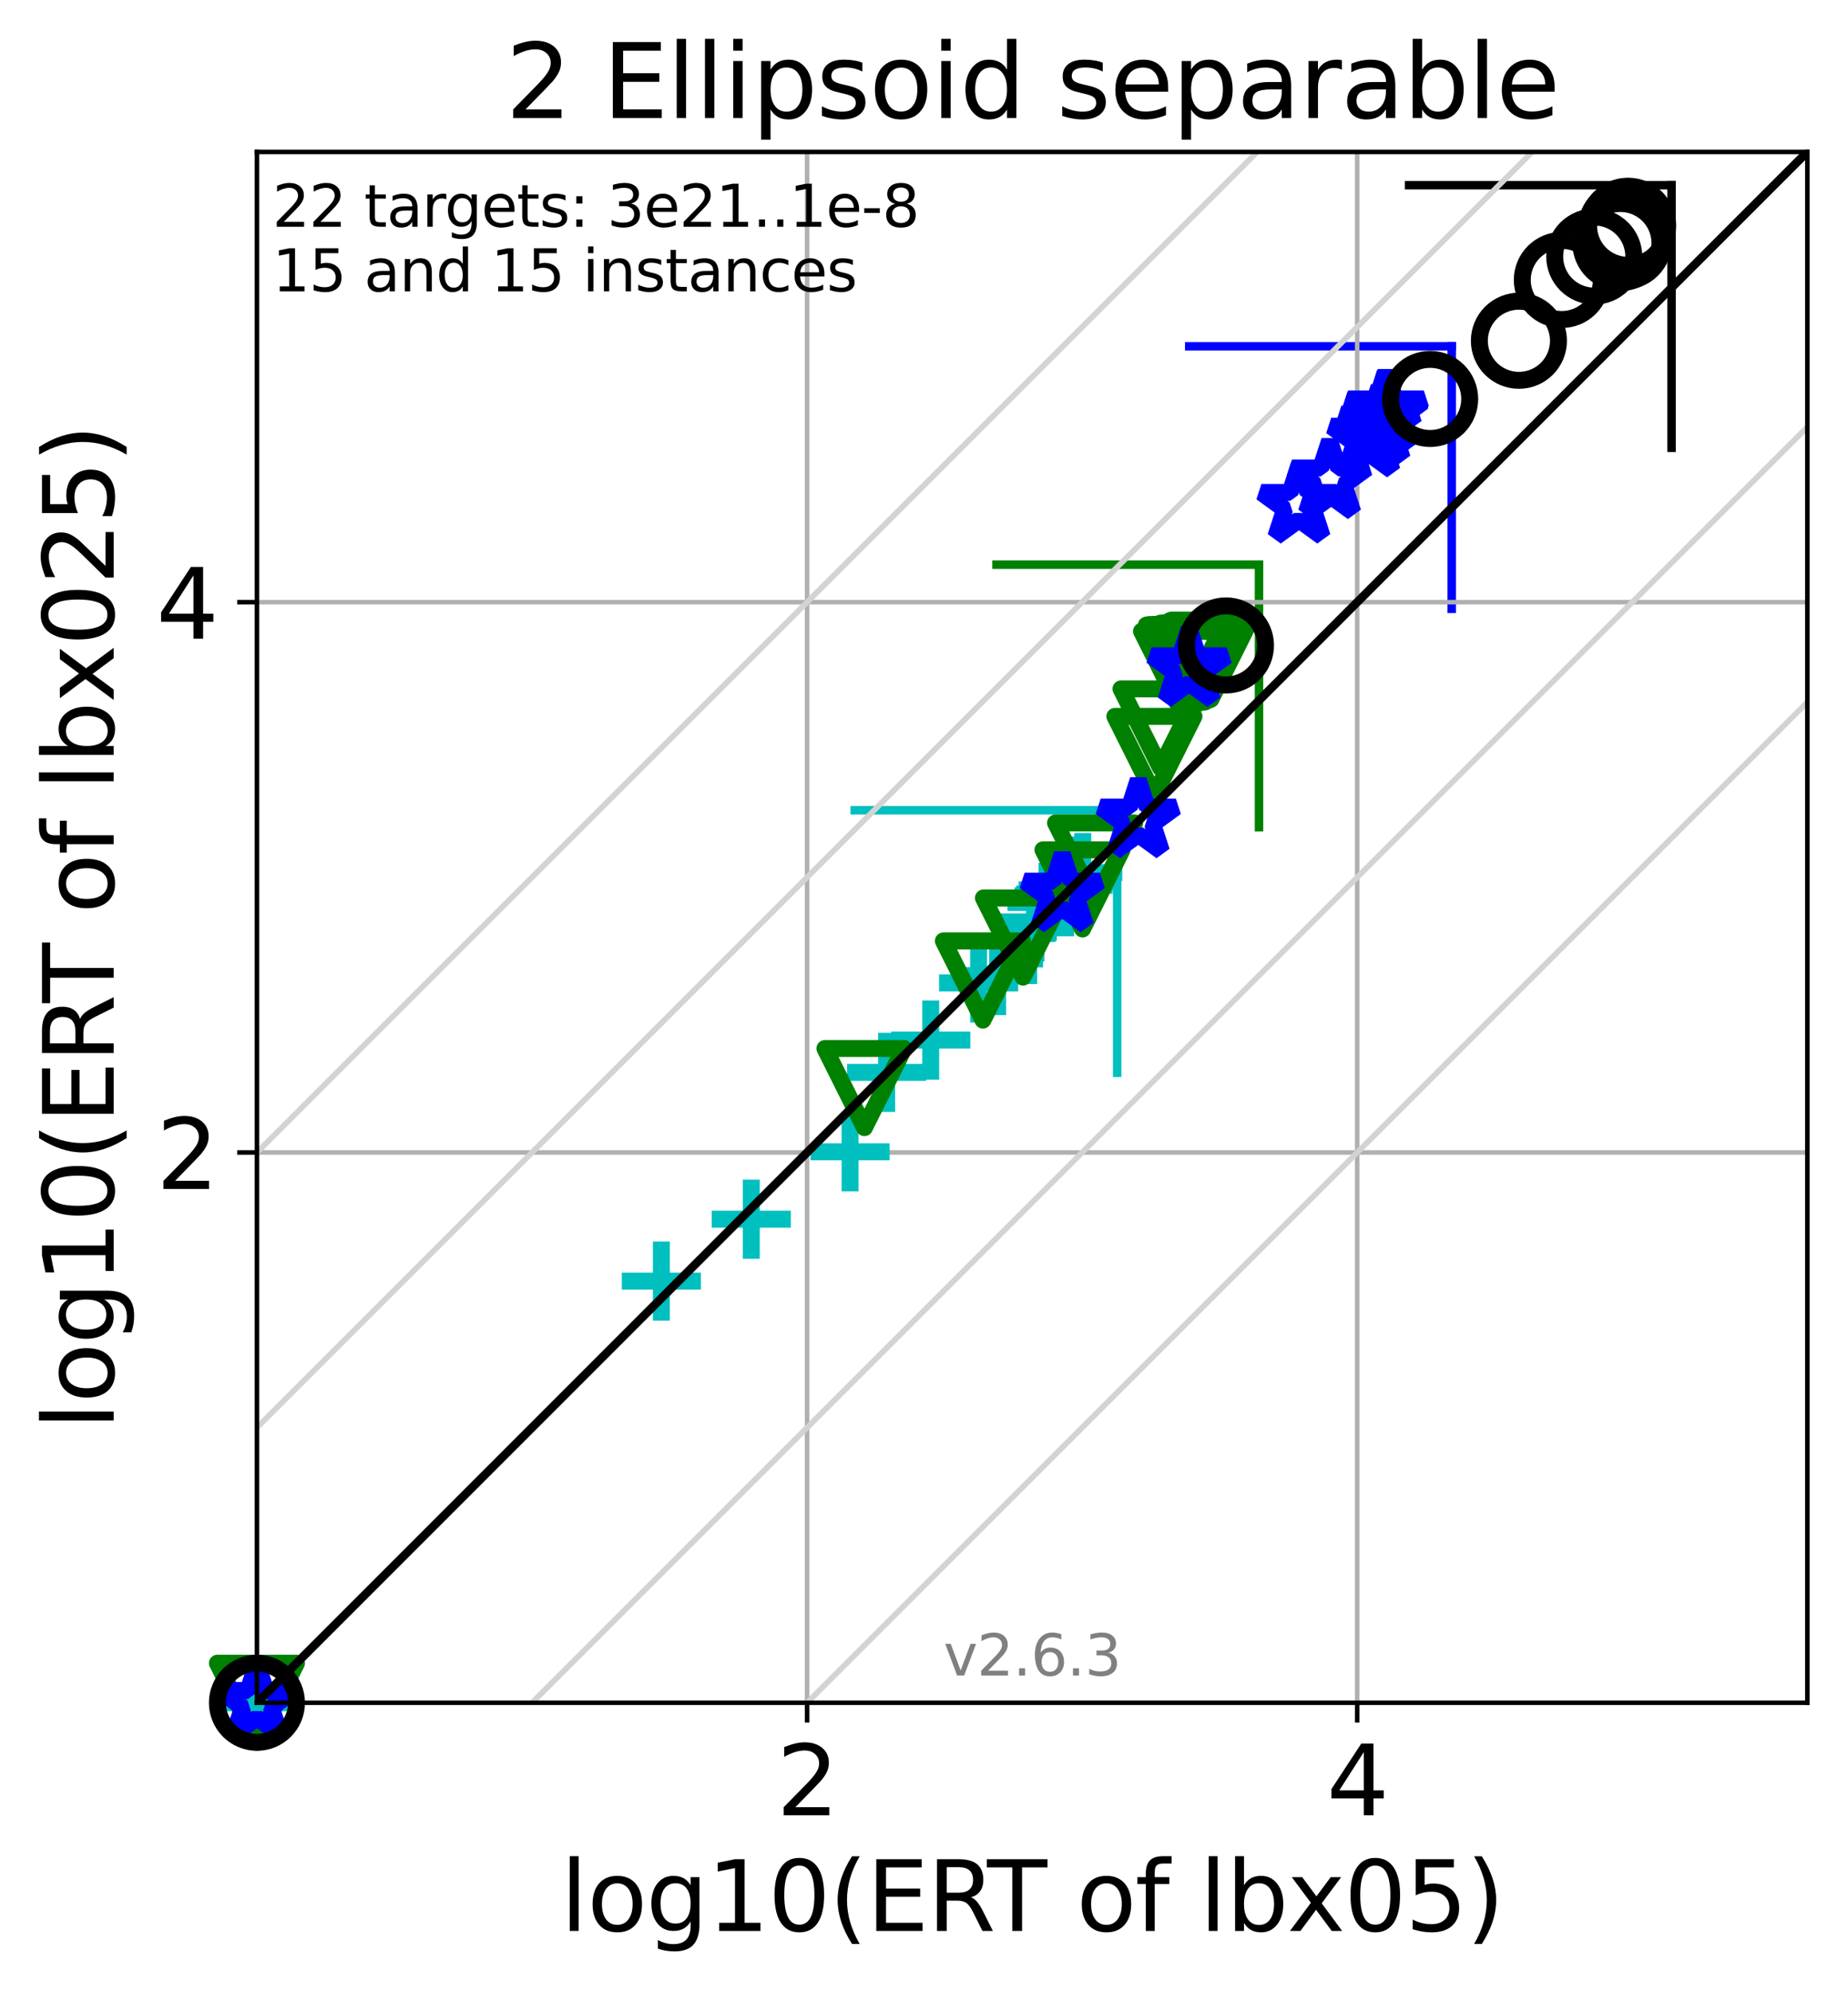 <?xml version="1.0" encoding="utf-8" standalone="no"?>
<!DOCTYPE svg PUBLIC "-//W3C//DTD SVG 1.1//EN"
  "http://www.w3.org/Graphics/SVG/1.1/DTD/svg11.dtd">
<svg xmlns:xlink="http://www.w3.org/1999/xlink" width="327.029pt" height="352.343pt" viewBox="0 0 327.029 352.343" xmlns="http://www.w3.org/2000/svg" version="1.1">
 <defs>
  <style type="text/css">*{stroke-linejoin: round; stroke-linecap: butt}</style>
 </defs>
 <g id="figure_1">
  <g id="patch_1">
   <path d="M 0 352.343 
L 327.029 352.343 
L 327.029 0 
L 0 0 
z
" style="fill: #ffffff"/>
  </g>
  <g id="axes_1">
   <g id="patch_2">
    <path d="M 45.469 301.237 
L 319.829 301.237 
L 319.829 26.877 
L 45.469 26.877 
z
" style="fill: #ffffff"/>
   </g>
   <g id="line2d_1">
    <path d="M 197.702 189.79 
L 197.702 143.341 
" clip-path="url(#p3e26d4fd88)" style="fill: none; stroke: #00bfbf; stroke-width: 1.5; stroke-linecap: square"/>
   </g>
   <g id="line2d_2">
    <path d="M 151.252 143.341 
L 197.702 143.341 
" clip-path="url(#p3e26d4fd88)" style="fill: none; stroke: #00bfbf; stroke-width: 1.5; stroke-linecap: square"/>
   </g>
   <g id="line2d_3">
    <path d="M 222.796 146.345 
L 222.796 99.896 
" clip-path="url(#p3e26d4fd88)" style="fill: none; stroke: #008000; stroke-width: 1.5; stroke-linecap: square"/>
   </g>
   <g id="line2d_4">
    <path d="M 176.347 99.896 
L 222.796 99.896 
" clip-path="url(#p3e26d4fd88)" style="fill: none; stroke: #008000; stroke-width: 1.5; stroke-linecap: square"/>
   </g>
   <g id="line2d_5">
    <path d="M 256.901 107.71 
L 256.901 61.261 
" clip-path="url(#p3e26d4fd88)" style="fill: none; stroke: #0000ff; stroke-width: 1.5; stroke-linecap: square"/>
   </g>
   <g id="line2d_6">
    <path d="M 210.452 61.261 
L 256.901 61.261 
" clip-path="url(#p3e26d4fd88)" style="fill: none; stroke: #0000ff; stroke-width: 1.5; stroke-linecap: square"/>
   </g>
   <g id="line2d_7">
    <path d="M 295.805 79.215 
L 295.805 32.766 
" clip-path="url(#p3e26d4fd88)" style="fill: none; stroke: #000000; stroke-width: 1.5; stroke-linecap: square"/>
   </g>
   <g id="line2d_8">
    <path d="M 249.356 32.766 
L 295.805 32.766 
" clip-path="url(#p3e26d4fd88)" style="fill: none; stroke: #000000; stroke-width: 1.5; stroke-linecap: square"/>
   </g>
   <g id="matplotlib.axis_1">
    <g id="xtick_1">
     <g id="line2d_9">
      <path d="M 142.822 301.237 
L 142.822 26.877 
" clip-path="url(#p3e26d4fd88)" style="fill: none; stroke: #b0b0b0; stroke-width: 0.8; stroke-linecap: square"/>
     </g>
     <g id="line2d_10">
      <defs>
       <path id="m33569f7820" d="M 0 0 
L 0 3.5 
" style="stroke: #000000; stroke-width: 0.8"/>
      </defs>
      <g>
       <use xlink:href="#m33569f7820" x="142.822" y="301.237" style="stroke: #000000; stroke-width: 0.8"/>
      </g>
     </g>
     <g id="text_1">
      <!-- 2 -->
      <g transform="translate(137.414 321.155) scale(0.17 -0.17)">
       <defs>
        <path id="DejaVuSans-32" d="M 1228 531 
L 3431 531 
L 3431 0 
L 469 0 
L 469 531 
Q 828 903 1448 1529 
Q 2069 2156 2228 2338 
Q 2531 2678 2651 2914 
Q 2772 3150 2772 3378 
Q 2772 3750 2511 3984 
Q 2250 4219 1831 4219 
Q 1534 4219 1204 4116 
Q 875 4013 500 3803 
L 500 4441 
Q 881 4594 1212 4672 
Q 1544 4750 1819 4750 
Q 2544 4750 2975 4387 
Q 3406 4025 3406 3419 
Q 3406 3131 3298 2873 
Q 3191 2616 2906 2266 
Q 2828 2175 2409 1742 
Q 1991 1309 1228 531 
z
" transform="scale(0.016)"/>
       </defs>
       <use xlink:href="#DejaVuSans-32"/>
      </g>
     </g>
    </g>
    <g id="xtick_2">
     <g id="line2d_11">
      <path d="M 240.175 301.237 
L 240.175 26.877 
" clip-path="url(#p3e26d4fd88)" style="fill: none; stroke: #b0b0b0; stroke-width: 0.8; stroke-linecap: square"/>
     </g>
     <g id="line2d_12">
      <g>
       <use xlink:href="#m33569f7820" x="240.175" y="301.237" style="stroke: #000000; stroke-width: 0.8"/>
      </g>
     </g>
     <g id="text_2">
      <!-- 4 -->
      <g transform="translate(234.767 321.155) scale(0.17 -0.17)">
       <defs>
        <path id="DejaVuSans-34" d="M 2419 4116 
L 825 1625 
L 2419 1625 
L 2419 4116 
z
M 2253 4666 
L 3047 4666 
L 3047 1625 
L 3713 1625 
L 3713 1100 
L 3047 1100 
L 3047 0 
L 2419 0 
L 2419 1100 
L 313 1100 
L 313 1709 
L 2253 4666 
z
" transform="scale(0.016)"/>
       </defs>
       <use xlink:href="#DejaVuSans-34"/>
      </g>
     </g>
    </g>
    <g id="text_3">
     <!-- log10(ERT of lbx05) -->
     <g transform="translate(99.188 341.607) scale(0.17 -0.17)">
      <defs>
       <path id="DejaVuSans-6c" d="M 603 4863 
L 1178 4863 
L 1178 0 
L 603 0 
L 603 4863 
z
" transform="scale(0.016)"/>
       <path id="DejaVuSans-6f" d="M 1959 3097 
Q 1497 3097 1228 2736 
Q 959 2375 959 1747 
Q 959 1119 1226 758 
Q 1494 397 1959 397 
Q 2419 397 2687 759 
Q 2956 1122 2956 1747 
Q 2956 2369 2687 2733 
Q 2419 3097 1959 3097 
z
M 1959 3584 
Q 2709 3584 3137 3096 
Q 3566 2609 3566 1747 
Q 3566 888 3137 398 
Q 2709 -91 1959 -91 
Q 1206 -91 779 398 
Q 353 888 353 1747 
Q 353 2609 779 3096 
Q 1206 3584 1959 3584 
z
" transform="scale(0.016)"/>
       <path id="DejaVuSans-67" d="M 2906 1791 
Q 2906 2416 2648 2759 
Q 2391 3103 1925 3103 
Q 1463 3103 1205 2759 
Q 947 2416 947 1791 
Q 947 1169 1205 825 
Q 1463 481 1925 481 
Q 2391 481 2648 825 
Q 2906 1169 2906 1791 
z
M 3481 434 
Q 3481 -459 3084 -895 
Q 2688 -1331 1869 -1331 
Q 1566 -1331 1297 -1286 
Q 1028 -1241 775 -1147 
L 775 -588 
Q 1028 -725 1275 -790 
Q 1522 -856 1778 -856 
Q 2344 -856 2625 -561 
Q 2906 -266 2906 331 
L 2906 616 
Q 2728 306 2450 153 
Q 2172 0 1784 0 
Q 1141 0 747 490 
Q 353 981 353 1791 
Q 353 2603 747 3093 
Q 1141 3584 1784 3584 
Q 2172 3584 2450 3431 
Q 2728 3278 2906 2969 
L 2906 3500 
L 3481 3500 
L 3481 434 
z
" transform="scale(0.016)"/>
       <path id="DejaVuSans-31" d="M 794 531 
L 1825 531 
L 1825 4091 
L 703 3866 
L 703 4441 
L 1819 4666 
L 2450 4666 
L 2450 531 
L 3481 531 
L 3481 0 
L 794 0 
L 794 531 
z
" transform="scale(0.016)"/>
       <path id="DejaVuSans-30" d="M 2034 4250 
Q 1547 4250 1301 3770 
Q 1056 3291 1056 2328 
Q 1056 1369 1301 889 
Q 1547 409 2034 409 
Q 2525 409 2770 889 
Q 3016 1369 3016 2328 
Q 3016 3291 2770 3770 
Q 2525 4250 2034 4250 
z
M 2034 4750 
Q 2819 4750 3233 4129 
Q 3647 3509 3647 2328 
Q 3647 1150 3233 529 
Q 2819 -91 2034 -91 
Q 1250 -91 836 529 
Q 422 1150 422 2328 
Q 422 3509 836 4129 
Q 1250 4750 2034 4750 
z
" transform="scale(0.016)"/>
       <path id="DejaVuSans-28" d="M 1984 4856 
Q 1566 4138 1362 3434 
Q 1159 2731 1159 2009 
Q 1159 1288 1364 580 
Q 1569 -128 1984 -844 
L 1484 -844 
Q 1016 -109 783 600 
Q 550 1309 550 2009 
Q 550 2706 781 3412 
Q 1013 4119 1484 4856 
L 1984 4856 
z
" transform="scale(0.016)"/>
       <path id="DejaVuSans-45" d="M 628 4666 
L 3578 4666 
L 3578 4134 
L 1259 4134 
L 1259 2753 
L 3481 2753 
L 3481 2222 
L 1259 2222 
L 1259 531 
L 3634 531 
L 3634 0 
L 628 0 
L 628 4666 
z
" transform="scale(0.016)"/>
       <path id="DejaVuSans-52" d="M 2841 2188 
Q 3044 2119 3236 1894 
Q 3428 1669 3622 1275 
L 4263 0 
L 3584 0 
L 2988 1197 
Q 2756 1666 2539 1819 
Q 2322 1972 1947 1972 
L 1259 1972 
L 1259 0 
L 628 0 
L 628 4666 
L 2053 4666 
Q 2853 4666 3247 4331 
Q 3641 3997 3641 3322 
Q 3641 2881 3436 2590 
Q 3231 2300 2841 2188 
z
M 1259 4147 
L 1259 2491 
L 2053 2491 
Q 2509 2491 2742 2702 
Q 2975 2913 2975 3322 
Q 2975 3731 2742 3939 
Q 2509 4147 2053 4147 
L 1259 4147 
z
" transform="scale(0.016)"/>
       <path id="DejaVuSans-54" d="M -19 4666 
L 3928 4666 
L 3928 4134 
L 2272 4134 
L 2272 0 
L 1638 0 
L 1638 4134 
L -19 4134 
L -19 4666 
z
" transform="scale(0.016)"/>
       <path id="DejaVuSans-20" transform="scale(0.016)"/>
       <path id="DejaVuSans-66" d="M 2375 4863 
L 2375 4384 
L 1825 4384 
Q 1516 4384 1395 4259 
Q 1275 4134 1275 3809 
L 1275 3500 
L 2222 3500 
L 2222 3053 
L 1275 3053 
L 1275 0 
L 697 0 
L 697 3053 
L 147 3053 
L 147 3500 
L 697 3500 
L 697 3744 
Q 697 4328 969 4595 
Q 1241 4863 1831 4863 
L 2375 4863 
z
" transform="scale(0.016)"/>
       <path id="DejaVuSans-62" d="M 3116 1747 
Q 3116 2381 2855 2742 
Q 2594 3103 2138 3103 
Q 1681 3103 1420 2742 
Q 1159 2381 1159 1747 
Q 1159 1113 1420 752 
Q 1681 391 2138 391 
Q 2594 391 2855 752 
Q 3116 1113 3116 1747 
z
M 1159 2969 
Q 1341 3281 1617 3432 
Q 1894 3584 2278 3584 
Q 2916 3584 3314 3078 
Q 3713 2572 3713 1747 
Q 3713 922 3314 415 
Q 2916 -91 2278 -91 
Q 1894 -91 1617 61 
Q 1341 213 1159 525 
L 1159 0 
L 581 0 
L 581 4863 
L 1159 4863 
L 1159 2969 
z
" transform="scale(0.016)"/>
       <path id="DejaVuSans-78" d="M 3513 3500 
L 2247 1797 
L 3578 0 
L 2900 0 
L 1881 1375 
L 863 0 
L 184 0 
L 1544 1831 
L 300 3500 
L 978 3500 
L 1906 2253 
L 2834 3500 
L 3513 3500 
z
" transform="scale(0.016)"/>
       <path id="DejaVuSans-35" d="M 691 4666 
L 3169 4666 
L 3169 4134 
L 1269 4134 
L 1269 2991 
Q 1406 3038 1543 3061 
Q 1681 3084 1819 3084 
Q 2600 3084 3056 2656 
Q 3513 2228 3513 1497 
Q 3513 744 3044 326 
Q 2575 -91 1722 -91 
Q 1428 -91 1123 -41 
Q 819 9 494 109 
L 494 744 
Q 775 591 1075 516 
Q 1375 441 1709 441 
Q 2250 441 2565 725 
Q 2881 1009 2881 1497 
Q 2881 1984 2565 2268 
Q 2250 2553 1709 2553 
Q 1456 2553 1204 2497 
Q 953 2441 691 2322 
L 691 4666 
z
" transform="scale(0.016)"/>
       <path id="DejaVuSans-29" d="M 513 4856 
L 1013 4856 
Q 1481 4119 1714 3412 
Q 1947 2706 1947 2009 
Q 1947 1309 1714 600 
Q 1481 -109 1013 -844 
L 513 -844 
Q 928 -128 1133 580 
Q 1338 1288 1338 2009 
Q 1338 2731 1133 3434 
Q 928 4138 513 4856 
z
" transform="scale(0.016)"/>
      </defs>
      <use xlink:href="#DejaVuSans-6c"/>
      <use xlink:href="#DejaVuSans-6f" x="27.783"/>
      <use xlink:href="#DejaVuSans-67" x="88.965"/>
      <use xlink:href="#DejaVuSans-31" x="152.441"/>
      <use xlink:href="#DejaVuSans-30" x="216.064"/>
      <use xlink:href="#DejaVuSans-28" x="279.688"/>
      <use xlink:href="#DejaVuSans-45" x="318.701"/>
      <use xlink:href="#DejaVuSans-52" x="381.885"/>
      <use xlink:href="#DejaVuSans-54" x="444.117"/>
      <use xlink:href="#DejaVuSans-20" x="505.201"/>
      <use xlink:href="#DejaVuSans-6f" x="536.988"/>
      <use xlink:href="#DejaVuSans-66" x="598.17"/>
      <use xlink:href="#DejaVuSans-20" x="633.375"/>
      <use xlink:href="#DejaVuSans-6c" x="665.162"/>
      <use xlink:href="#DejaVuSans-62" x="692.945"/>
      <use xlink:href="#DejaVuSans-78" x="756.422"/>
      <use xlink:href="#DejaVuSans-30" x="815.602"/>
      <use xlink:href="#DejaVuSans-35" x="879.225"/>
      <use xlink:href="#DejaVuSans-29" x="942.848"/>
     </g>
    </g>
   </g>
   <g id="matplotlib.axis_2">
    <g id="ytick_1">
     <g id="line2d_13">
      <path d="M 45.469 203.884 
L 319.829 203.884 
" clip-path="url(#p3e26d4fd88)" style="fill: none; stroke: #b0b0b0; stroke-width: 0.8; stroke-linecap: square"/>
     </g>
     <g id="line2d_14">
      <defs>
       <path id="m1ec1f23783" d="M 0 0 
L -3.5 0 
" style="stroke: #000000; stroke-width: 0.8"/>
      </defs>
      <g>
       <use xlink:href="#m1ec1f23783" x="45.469" y="203.884" style="stroke: #000000; stroke-width: 0.8"/>
      </g>
     </g>
     <g id="text_4">
      <!-- 2 -->
      <g transform="translate(27.653 210.343) scale(0.17 -0.17)">
       <use xlink:href="#DejaVuSans-32"/>
      </g>
     </g>
    </g>
    <g id="ytick_2">
     <g id="line2d_15">
      <path d="M 45.469 106.531 
L 319.829 106.531 
" clip-path="url(#p3e26d4fd88)" style="fill: none; stroke: #b0b0b0; stroke-width: 0.8; stroke-linecap: square"/>
     </g>
     <g id="line2d_16">
      <g>
       <use xlink:href="#m1ec1f23783" x="45.469" y="106.531" style="stroke: #000000; stroke-width: 0.8"/>
      </g>
     </g>
     <g id="text_5">
      <!-- 4 -->
      <g transform="translate(27.653 112.99) scale(0.17 -0.17)">
       <use xlink:href="#DejaVuSans-34"/>
      </g>
     </g>
    </g>
    <g id="text_6">
     <!-- log10(ERT of lbx025) -->
     <g transform="translate(20.117 252.926) rotate(-90) scale(0.17 -0.17)">
      <use xlink:href="#DejaVuSans-6c"/>
      <use xlink:href="#DejaVuSans-6f" x="27.783"/>
      <use xlink:href="#DejaVuSans-67" x="88.965"/>
      <use xlink:href="#DejaVuSans-31" x="152.441"/>
      <use xlink:href="#DejaVuSans-30" x="216.064"/>
      <use xlink:href="#DejaVuSans-28" x="279.688"/>
      <use xlink:href="#DejaVuSans-45" x="318.701"/>
      <use xlink:href="#DejaVuSans-52" x="381.885"/>
      <use xlink:href="#DejaVuSans-54" x="444.117"/>
      <use xlink:href="#DejaVuSans-20" x="505.201"/>
      <use xlink:href="#DejaVuSans-6f" x="536.988"/>
      <use xlink:href="#DejaVuSans-66" x="598.17"/>
      <use xlink:href="#DejaVuSans-20" x="633.375"/>
      <use xlink:href="#DejaVuSans-6c" x="665.162"/>
      <use xlink:href="#DejaVuSans-62" x="692.945"/>
      <use xlink:href="#DejaVuSans-78" x="756.422"/>
      <use xlink:href="#DejaVuSans-30" x="815.602"/>
      <use xlink:href="#DejaVuSans-32" x="879.225"/>
      <use xlink:href="#DejaVuSans-35" x="942.848"/>
      <use xlink:href="#DejaVuSans-29" x="1006.471"/>
     </g>
    </g>
   </g>
   <g id="line2d_17">
    <defs>
     <path id="mc1703105e1" d="M -7 0 
L 7 0 
M 0 7 
L 0 -7 
" style="stroke: #00bfbf; stroke-width: 3"/>
    </defs>
    <g>
     <use xlink:href="#mc1703105e1" x="45.469" y="301.237" style="fill-opacity: 0; stroke: #00bfbf; stroke-width: 3"/>
     <use xlink:href="#mc1703105e1" x="117.039" y="226.649" style="fill-opacity: 0; stroke: #00bfbf; stroke-width: 3"/>
     <use xlink:href="#mc1703105e1" x="132.943" y="215.693" style="fill-opacity: 0; stroke: #00bfbf; stroke-width: 3"/>
     <use xlink:href="#mc1703105e1" x="150.433" y="203.772" style="fill-opacity: 0; stroke: #00bfbf; stroke-width: 3"/>
     <use xlink:href="#mc1703105e1" x="156.904" y="189.708" style="fill-opacity: 0; stroke: #00bfbf; stroke-width: 3"/>
     <use xlink:href="#mc1703105e1" x="164.704" y="184.001" style="fill-opacity: 0; stroke: #00bfbf; stroke-width: 3"/>
     <use xlink:href="#mc1703105e1" x="173.18" y="173.888" style="fill-opacity: 0; stroke: #00bfbf; stroke-width: 3"/>
     <use xlink:href="#mc1703105e1" x="176.545" y="172.589" style="fill-opacity: 0; stroke: #00bfbf; stroke-width: 3"/>
     <use xlink:href="#mc1703105e1" x="183.075" y="164.144" style="fill-opacity: 0; stroke: #00bfbf; stroke-width: 3"/>
     <use xlink:href="#mc1703105e1" x="183.321" y="163.105" style="fill-opacity: 0; stroke: #00bfbf; stroke-width: 3"/>
     <use xlink:href="#mc1703105e1" x="185.28" y="159.655" style="fill-opacity: 0; stroke: #00bfbf; stroke-width: 3"/>
     <use xlink:href="#mc1703105e1" x="185.513" y="159.475" style="fill-opacity: 0; stroke: #00bfbf; stroke-width: 3"/>
     <use xlink:href="#mc1703105e1" x="186.539" y="158.508" style="fill-opacity: 0; stroke: #00bfbf; stroke-width: 3"/>
     <use xlink:href="#mc1703105e1" x="186.759" y="158.402" style="fill-opacity: 0; stroke: #00bfbf; stroke-width: 3"/>
     <use xlink:href="#mc1703105e1" x="186.852" y="158.16" style="fill-opacity: 0; stroke: #00bfbf; stroke-width: 3"/>
     <use xlink:href="#mc1703105e1" x="187.261" y="157.435" style="fill-opacity: 0; stroke: #00bfbf; stroke-width: 3"/>
     <use xlink:href="#mc1703105e1" x="188.23" y="156.833" style="fill-opacity: 0; stroke: #00bfbf; stroke-width: 3"/>
     <use xlink:href="#mc1703105e1" x="188.684" y="156.716" style="fill-opacity: 0; stroke: #00bfbf; stroke-width: 3"/>
     <use xlink:href="#mc1703105e1" x="189.883" y="156.609" style="fill-opacity: 0; stroke: #00bfbf; stroke-width: 3"/>
     <use xlink:href="#mc1703105e1" x="189.981" y="156.034" style="fill-opacity: 0; stroke: #00bfbf; stroke-width: 3"/>
     <use xlink:href="#mc1703105e1" x="191.181" y="154.989" style="fill-opacity: 0; stroke: #00bfbf; stroke-width: 3"/>
     <use xlink:href="#mc1703105e1" x="191.607" y="154.372" style="fill-opacity: 0; stroke: #00bfbf; stroke-width: 3"/>
    </g>
   </g>
   <g id="line2d_18">
    <defs>
     <path id="m21a27cbb10" d="M -0 7 
L 7 -7 
L -7 -7 
z
" style="stroke: #008000; stroke-width: 3; stroke-linejoin: miter"/>
    </defs>
    <g>
     <use xlink:href="#m21a27cbb10" x="45.469" y="301.237" style="fill-opacity: 0; stroke: #008000; stroke-width: 3; stroke-linejoin: miter"/>
     <use xlink:href="#m21a27cbb10" x="152.977" y="192.493" style="fill-opacity: 0; stroke: #008000; stroke-width: 3; stroke-linejoin: miter"/>
     <use xlink:href="#m21a27cbb10" x="173.941" y="173.466" style="fill-opacity: 0; stroke: #008000; stroke-width: 3; stroke-linejoin: miter"/>
     <use xlink:href="#m21a27cbb10" x="181.031" y="165.864" style="fill-opacity: 0; stroke: #008000; stroke-width: 3; stroke-linejoin: miter"/>
     <use xlink:href="#m21a27cbb10" x="191.569" y="157.347" style="fill-opacity: 0; stroke: #008000; stroke-width: 3; stroke-linejoin: miter"/>
     <use xlink:href="#m21a27cbb10" x="193.787" y="152.585" style="fill-opacity: 0; stroke: #008000; stroke-width: 3; stroke-linejoin: miter"/>
     <use xlink:href="#m21a27cbb10" x="204.288" y="133.738" style="fill-opacity: 0; stroke: #008000; stroke-width: 3; stroke-linejoin: miter"/>
     <use xlink:href="#m21a27cbb10" x="205.373" y="128.87" style="fill-opacity: 0; stroke: #008000; stroke-width: 3; stroke-linejoin: miter"/>
     <use xlink:href="#m21a27cbb10" x="209.005" y="118.68" style="fill-opacity: 0; stroke: #008000; stroke-width: 3; stroke-linejoin: miter"/>
     <use xlink:href="#m21a27cbb10" x="209.305" y="118.679" style="fill-opacity: 0; stroke: #008000; stroke-width: 3; stroke-linejoin: miter"/>
     <use xlink:href="#m21a27cbb10" x="209.861" y="117.595" style="fill-opacity: 0; stroke: #008000; stroke-width: 3; stroke-linejoin: miter"/>
     <use xlink:href="#m21a27cbb10" x="210.047" y="117.567" style="fill-opacity: 0; stroke: #008000; stroke-width: 3; stroke-linejoin: miter"/>
     <use xlink:href="#m21a27cbb10" x="210.158" y="117.534" style="fill-opacity: 0; stroke: #008000; stroke-width: 3; stroke-linejoin: miter"/>
     <use xlink:href="#m21a27cbb10" x="210.493" y="117.522" style="fill-opacity: 0; stroke: #008000; stroke-width: 3; stroke-linejoin: miter"/>
     <use xlink:href="#m21a27cbb10" x="211.029" y="117.517" style="fill-opacity: 0; stroke: #008000; stroke-width: 3; stroke-linejoin: miter"/>
     <use xlink:href="#m21a27cbb10" x="211.635" y="117.443" style="fill-opacity: 0; stroke: #008000; stroke-width: 3; stroke-linejoin: miter"/>
     <use xlink:href="#m21a27cbb10" x="212.192" y="117.394" style="fill-opacity: 0; stroke: #008000; stroke-width: 3; stroke-linejoin: miter"/>
     <use xlink:href="#m21a27cbb10" x="212.357" y="117.241" style="fill-opacity: 0; stroke: #008000; stroke-width: 3; stroke-linejoin: miter"/>
     <use xlink:href="#m21a27cbb10" x="212.946" y="117.195" style="fill-opacity: 0; stroke: #008000; stroke-width: 3; stroke-linejoin: miter"/>
     <use xlink:href="#m21a27cbb10" x="213.307" y="117.161" style="fill-opacity: 0; stroke: #008000; stroke-width: 3; stroke-linejoin: miter"/>
     <use xlink:href="#m21a27cbb10" x="213.961" y="116.849" style="fill-opacity: 0; stroke: #008000; stroke-width: 3; stroke-linejoin: miter"/>
     <use xlink:href="#m21a27cbb10" x="214.289" y="116.706" style="fill-opacity: 0; stroke: #008000; stroke-width: 3; stroke-linejoin: miter"/>
    </g>
   </g>
   <g id="line2d_19">
    <defs>
     <path id="mcf09c5cbd1" d="M 0 -7 
L -1.572 -2.163 
L -6.657 -2.163 
L -2.543 0.826 
L -4.114 5.663 
L -0 2.674 
L 4.114 5.663 
L 2.543 0.826 
L 6.657 -2.163 
L 1.572 -2.163 
z
" style="stroke: #0000ff; stroke-width: 3; stroke-linejoin: bevel"/>
    </defs>
    <g>
     <use xlink:href="#mcf09c5cbd1" x="45.469" y="301.237" style="fill-opacity: 0; stroke: #0000ff; stroke-width: 3; stroke-linejoin: bevel"/>
     <use xlink:href="#mcf09c5cbd1" x="187.978" y="158.054" style="fill-opacity: 0; stroke: #0000ff; stroke-width: 3; stroke-linejoin: bevel"/>
     <use xlink:href="#mcf09c5cbd1" x="201.43" y="144.956" style="fill-opacity: 0; stroke: #0000ff; stroke-width: 3; stroke-linejoin: bevel"/>
     <use xlink:href="#mcf09c5cbd1" x="210.43" y="118.193" style="fill-opacity: 0; stroke: #0000ff; stroke-width: 3; stroke-linejoin: bevel"/>
     <use xlink:href="#mcf09c5cbd1" x="229.876" y="89.287" style="fill-opacity: 0; stroke: #0000ff; stroke-width: 3; stroke-linejoin: bevel"/>
     <use xlink:href="#mcf09c5cbd1" x="235.293" y="84.957" style="fill-opacity: 0; stroke: #0000ff; stroke-width: 3; stroke-linejoin: bevel"/>
     <use xlink:href="#mcf09c5cbd1" x="242.227" y="77.574" style="fill-opacity: 0; stroke: #0000ff; stroke-width: 3; stroke-linejoin: bevel"/>
     <use xlink:href="#mcf09c5cbd1" x="244.032" y="75.421" style="fill-opacity: 0; stroke: #0000ff; stroke-width: 3; stroke-linejoin: bevel"/>
     <use xlink:href="#mcf09c5cbd1" x="245.042" y="73.343" style="fill-opacity: 0; stroke: #0000ff; stroke-width: 3; stroke-linejoin: bevel"/>
     <use xlink:href="#mcf09c5cbd1" x="245.138" y="73.232" style="fill-opacity: 0; stroke: #0000ff; stroke-width: 3; stroke-linejoin: bevel"/>
     <use xlink:href="#mcf09c5cbd1" x="245.139" y="73.214" style="fill-opacity: 0; stroke: #0000ff; stroke-width: 3; stroke-linejoin: bevel"/>
     <use xlink:href="#mcf09c5cbd1" x="245.139" y="73.155" style="fill-opacity: 0; stroke: #0000ff; stroke-width: 3; stroke-linejoin: bevel"/>
     <use xlink:href="#mcf09c5cbd1" x="245.139" y="73.12" style="fill-opacity: 0; stroke: #0000ff; stroke-width: 3; stroke-linejoin: bevel"/>
     <use xlink:href="#mcf09c5cbd1" x="245.139" y="73.095" style="fill-opacity: 0; stroke: #0000ff; stroke-width: 3; stroke-linejoin: bevel"/>
     <use xlink:href="#mcf09c5cbd1" x="245.139" y="73.034" style="fill-opacity: 0; stroke: #0000ff; stroke-width: 3; stroke-linejoin: bevel"/>
     <use xlink:href="#mcf09c5cbd1" x="245.142" y="73.005" style="fill-opacity: 0; stroke: #0000ff; stroke-width: 3; stroke-linejoin: bevel"/>
     <use xlink:href="#mcf09c5cbd1" x="245.153" y="72.971" style="fill-opacity: 0; stroke: #0000ff; stroke-width: 3; stroke-linejoin: bevel"/>
     <use xlink:href="#mcf09c5cbd1" x="245.168" y="72.957" style="fill-opacity: 0; stroke: #0000ff; stroke-width: 3; stroke-linejoin: bevel"/>
     <use xlink:href="#mcf09c5cbd1" x="245.179" y="72.886" style="fill-opacity: 0; stroke: #0000ff; stroke-width: 3; stroke-linejoin: bevel"/>
     <use xlink:href="#mcf09c5cbd1" x="245.191" y="72.851" style="fill-opacity: 0; stroke: #0000ff; stroke-width: 3; stroke-linejoin: bevel"/>
     <use xlink:href="#mcf09c5cbd1" x="245.216" y="72.797" style="fill-opacity: 0; stroke: #0000ff; stroke-width: 3; stroke-linejoin: bevel"/>
     <use xlink:href="#mcf09c5cbd1" x="245.313" y="72.76" style="fill-opacity: 0; stroke: #0000ff; stroke-width: 3; stroke-linejoin: bevel"/>
    </g>
   </g>
   <g id="line2d_20">
    <defs>
     <path id="m6fbe723003" d="M 0 7 
C 1.856 7 3.637 6.262 4.95 4.95 
C 6.262 3.637 7 1.856 7 0 
C 7 -1.856 6.262 -3.637 4.95 -4.95 
C 3.637 -6.262 1.856 -7 0 -7 
C -1.856 -7 -3.637 -6.262 -4.95 -4.95 
C -6.262 -3.637 -7 -1.856 -7 0 
C -7 1.856 -6.262 3.637 -4.95 4.95 
C -3.637 6.262 -1.856 7 0 7 
z
" style="stroke: #000000; stroke-width: 3"/>
    </defs>
    <g>
     <use xlink:href="#m6fbe723003" x="45.469" y="301.237" style="fill-opacity: 0; stroke: #000000; stroke-width: 3"/>
     <use xlink:href="#m6fbe723003" x="216.954" y="114.184" style="fill-opacity: 0; stroke: #000000; stroke-width: 3"/>
     <use xlink:href="#m6fbe723003" x="253.085" y="70.576" style="fill-opacity: 0; stroke: #000000; stroke-width: 3"/>
     <use xlink:href="#m6fbe723003" x="268.793" y="60.285" style="fill-opacity: 0; stroke: #000000; stroke-width: 3"/>
     <use xlink:href="#m6fbe723003" x="276.388" y="49.524" style="fill-opacity: 0; stroke: #000000; stroke-width: 3"/>
     <use xlink:href="#m6fbe723003" x="282.124" y="45.389" style="fill-opacity: 0; stroke: #000000; stroke-width: 3"/>
     <use xlink:href="#m6fbe723003" x="286.749" y="42.999" style="fill-opacity: 0; stroke: #000000; stroke-width: 3"/>
     <use xlink:href="#m6fbe723003" x="287.394" y="42.758" style="fill-opacity: 0; stroke: #000000; stroke-width: 3"/>
     <use xlink:href="#m6fbe723003" x="287.674" y="41.936" style="fill-opacity: 0; stroke: #000000; stroke-width: 3"/>
     <use xlink:href="#m6fbe723003" x="287.674" y="40.825" style="fill-opacity: 0; stroke: #000000; stroke-width: 3"/>
     <use xlink:href="#m6fbe723003" x="287.735" y="40.578" style="fill-opacity: 0; stroke: #000000; stroke-width: 3"/>
     <use xlink:href="#m6fbe723003" x="287.735" y="40.532" style="fill-opacity: 0; stroke: #000000; stroke-width: 3"/>
     <use xlink:href="#m6fbe723003" x="287.735" y="40.472" style="fill-opacity: 0; stroke: #000000; stroke-width: 3"/>
     <use xlink:href="#m6fbe723003" x="287.738" y="40.439" style="fill-opacity: 0; stroke: #000000; stroke-width: 3"/>
     <use xlink:href="#m6fbe723003" x="287.755" y="40.368" style="fill-opacity: 0; stroke: #000000; stroke-width: 3"/>
     <use xlink:href="#m6fbe723003" x="287.773" y="40.329" style="fill-opacity: 0; stroke: #000000; stroke-width: 3"/>
     <use xlink:href="#m6fbe723003" x="287.989" y="40.254" style="fill-opacity: 0; stroke: #000000; stroke-width: 3"/>
     <use xlink:href="#m6fbe723003" x="287.999" y="40.202" style="fill-opacity: 0; stroke: #000000; stroke-width: 3"/>
     <use xlink:href="#m6fbe723003" x="288.011" y="40.141" style="fill-opacity: 0; stroke: #000000; stroke-width: 3"/>
     <use xlink:href="#m6fbe723003" x="288.035" y="40.079" style="fill-opacity: 0; stroke: #000000; stroke-width: 3"/>
     <use xlink:href="#m6fbe723003" x="288.049" y="40" style="fill-opacity: 0; stroke: #000000; stroke-width: 3"/>
     <use xlink:href="#m6fbe723003" x="288.117" y="39.942" style="fill-opacity: 0; stroke: #000000; stroke-width: 3"/>
    </g>
   </g>
   <g id="line2d_21">
    <path d="M 45.469 301.237 
L 319.829 26.877 
" clip-path="url(#p3e26d4fd88)" style="fill: none; stroke: #000000; stroke-width: 1.5; stroke-linecap: square"/>
   </g>
   <g id="line2d_22">
    <path d="M 94.146 301.237 
L 328.029 67.354 
" clip-path="url(#p3e26d4fd88)" style="fill: none; stroke: #d3d3d3; stroke-linecap: square"/>
   </g>
   <g id="line2d_23">
    <path d="M 142.822 301.237 
L 328.029 116.03 
" clip-path="url(#p3e26d4fd88)" style="fill: none; stroke: #d3d3d3; stroke-linecap: square"/>
   </g>
   <g id="line2d_24">
    <path d="M 45.469 252.561 
L 299.03 -1 
" clip-path="url(#p3e26d4fd88)" style="fill: none; stroke: #d3d3d3; stroke-linecap: square"/>
   </g>
   <g id="line2d_25">
    <path d="M 45.469 203.884 
L 250.353 -1 
" clip-path="url(#p3e26d4fd88)" style="fill: none; stroke: #d3d3d3; stroke-linecap: square"/>
   </g>
   <g id="patch_3">
    <path d="M 45.469 301.237 
L 45.469 26.877 
" style="fill: none; stroke: #000000; stroke-width: 0.8; stroke-linejoin: miter; stroke-linecap: square"/>
   </g>
   <g id="patch_4">
    <path d="M 319.829 301.237 
L 319.829 26.877 
" style="fill: none; stroke: #000000; stroke-width: 0.8; stroke-linejoin: miter; stroke-linecap: square"/>
   </g>
   <g id="patch_5">
    <path d="M 45.469 301.237 
L 319.829 301.237 
" style="fill: none; stroke: #000000; stroke-width: 0.8; stroke-linejoin: miter; stroke-linecap: square"/>
   </g>
   <g id="patch_6">
    <path d="M 45.469 26.877 
L 319.829 26.877 
" style="fill: none; stroke: #000000; stroke-width: 0.8; stroke-linejoin: miter; stroke-linecap: square"/>
   </g>
   <g id="text_7">
    <!-- 22 targets: 3e21..1e-8 -->
    <g transform="translate(48.213 40.115) scale(0.102 -0.102)">
     <defs>
      <path id="DejaVuSans-74" d="M 1172 4494 
L 1172 3500 
L 2356 3500 
L 2356 3053 
L 1172 3053 
L 1172 1153 
Q 1172 725 1289 603 
Q 1406 481 1766 481 
L 2356 481 
L 2356 0 
L 1766 0 
Q 1100 0 847 248 
Q 594 497 594 1153 
L 594 3053 
L 172 3053 
L 172 3500 
L 594 3500 
L 594 4494 
L 1172 4494 
z
" transform="scale(0.016)"/>
      <path id="DejaVuSans-61" d="M 2194 1759 
Q 1497 1759 1228 1600 
Q 959 1441 959 1056 
Q 959 750 1161 570 
Q 1363 391 1709 391 
Q 2188 391 2477 730 
Q 2766 1069 2766 1631 
L 2766 1759 
L 2194 1759 
z
M 3341 1997 
L 3341 0 
L 2766 0 
L 2766 531 
Q 2569 213 2275 61 
Q 1981 -91 1556 -91 
Q 1019 -91 701 211 
Q 384 513 384 1019 
Q 384 1609 779 1909 
Q 1175 2209 1959 2209 
L 2766 2209 
L 2766 2266 
Q 2766 2663 2505 2880 
Q 2244 3097 1772 3097 
Q 1472 3097 1187 3025 
Q 903 2953 641 2809 
L 641 3341 
Q 956 3463 1253 3523 
Q 1550 3584 1831 3584 
Q 2591 3584 2966 3190 
Q 3341 2797 3341 1997 
z
" transform="scale(0.016)"/>
      <path id="DejaVuSans-72" d="M 2631 2963 
Q 2534 3019 2420 3045 
Q 2306 3072 2169 3072 
Q 1681 3072 1420 2755 
Q 1159 2438 1159 1844 
L 1159 0 
L 581 0 
L 581 3500 
L 1159 3500 
L 1159 2956 
Q 1341 3275 1631 3429 
Q 1922 3584 2338 3584 
Q 2397 3584 2469 3576 
Q 2541 3569 2628 3553 
L 2631 2963 
z
" transform="scale(0.016)"/>
      <path id="DejaVuSans-65" d="M 3597 1894 
L 3597 1613 
L 953 1613 
Q 991 1019 1311 708 
Q 1631 397 2203 397 
Q 2534 397 2845 478 
Q 3156 559 3463 722 
L 3463 178 
Q 3153 47 2828 -22 
Q 2503 -91 2169 -91 
Q 1331 -91 842 396 
Q 353 884 353 1716 
Q 353 2575 817 3079 
Q 1281 3584 2069 3584 
Q 2775 3584 3186 3129 
Q 3597 2675 3597 1894 
z
M 3022 2063 
Q 3016 2534 2758 2815 
Q 2500 3097 2075 3097 
Q 1594 3097 1305 2825 
Q 1016 2553 972 2059 
L 3022 2063 
z
" transform="scale(0.016)"/>
      <path id="DejaVuSans-73" d="M 2834 3397 
L 2834 2853 
Q 2591 2978 2328 3040 
Q 2066 3103 1784 3103 
Q 1356 3103 1142 2972 
Q 928 2841 928 2578 
Q 928 2378 1081 2264 
Q 1234 2150 1697 2047 
L 1894 2003 
Q 2506 1872 2764 1633 
Q 3022 1394 3022 966 
Q 3022 478 2636 193 
Q 2250 -91 1575 -91 
Q 1294 -91 989 -36 
Q 684 19 347 128 
L 347 722 
Q 666 556 975 473 
Q 1284 391 1588 391 
Q 1994 391 2212 530 
Q 2431 669 2431 922 
Q 2431 1156 2273 1281 
Q 2116 1406 1581 1522 
L 1381 1569 
Q 847 1681 609 1914 
Q 372 2147 372 2553 
Q 372 3047 722 3315 
Q 1072 3584 1716 3584 
Q 2034 3584 2315 3537 
Q 2597 3491 2834 3397 
z
" transform="scale(0.016)"/>
      <path id="DejaVuSans-3a" d="M 750 794 
L 1409 794 
L 1409 0 
L 750 0 
L 750 794 
z
M 750 3309 
L 1409 3309 
L 1409 2516 
L 750 2516 
L 750 3309 
z
" transform="scale(0.016)"/>
      <path id="DejaVuSans-33" d="M 2597 2516 
Q 3050 2419 3304 2112 
Q 3559 1806 3559 1356 
Q 3559 666 3084 287 
Q 2609 -91 1734 -91 
Q 1441 -91 1130 -33 
Q 819 25 488 141 
L 488 750 
Q 750 597 1062 519 
Q 1375 441 1716 441 
Q 2309 441 2620 675 
Q 2931 909 2931 1356 
Q 2931 1769 2642 2001 
Q 2353 2234 1838 2234 
L 1294 2234 
L 1294 2753 
L 1863 2753 
Q 2328 2753 2575 2939 
Q 2822 3125 2822 3475 
Q 2822 3834 2567 4026 
Q 2313 4219 1838 4219 
Q 1578 4219 1281 4162 
Q 984 4106 628 3988 
L 628 4550 
Q 988 4650 1302 4700 
Q 1616 4750 1894 4750 
Q 2613 4750 3031 4423 
Q 3450 4097 3450 3541 
Q 3450 3153 3228 2886 
Q 3006 2619 2597 2516 
z
" transform="scale(0.016)"/>
      <path id="DejaVuSans-2e" d="M 684 794 
L 1344 794 
L 1344 0 
L 684 0 
L 684 794 
z
" transform="scale(0.016)"/>
      <path id="DejaVuSans-2d" d="M 313 2009 
L 1997 2009 
L 1997 1497 
L 313 1497 
L 313 2009 
z
" transform="scale(0.016)"/>
      <path id="DejaVuSans-38" d="M 2034 2216 
Q 1584 2216 1326 1975 
Q 1069 1734 1069 1313 
Q 1069 891 1326 650 
Q 1584 409 2034 409 
Q 2484 409 2743 651 
Q 3003 894 3003 1313 
Q 3003 1734 2745 1975 
Q 2488 2216 2034 2216 
z
M 1403 2484 
Q 997 2584 770 2862 
Q 544 3141 544 3541 
Q 544 4100 942 4425 
Q 1341 4750 2034 4750 
Q 2731 4750 3128 4425 
Q 3525 4100 3525 3541 
Q 3525 3141 3298 2862 
Q 3072 2584 2669 2484 
Q 3125 2378 3379 2068 
Q 3634 1759 3634 1313 
Q 3634 634 3220 271 
Q 2806 -91 2034 -91 
Q 1263 -91 848 271 
Q 434 634 434 1313 
Q 434 1759 690 2068 
Q 947 2378 1403 2484 
z
M 1172 3481 
Q 1172 3119 1398 2916 
Q 1625 2713 2034 2713 
Q 2441 2713 2670 2916 
Q 2900 3119 2900 3481 
Q 2900 3844 2670 4047 
Q 2441 4250 2034 4250 
Q 1625 4250 1398 4047 
Q 1172 3844 1172 3481 
z
" transform="scale(0.016)"/>
     </defs>
     <use xlink:href="#DejaVuSans-32"/>
     <use xlink:href="#DejaVuSans-32" x="63.623"/>
     <use xlink:href="#DejaVuSans-20" x="127.246"/>
     <use xlink:href="#DejaVuSans-74" x="159.033"/>
     <use xlink:href="#DejaVuSans-61" x="198.242"/>
     <use xlink:href="#DejaVuSans-72" x="259.521"/>
     <use xlink:href="#DejaVuSans-67" x="298.885"/>
     <use xlink:href="#DejaVuSans-65" x="362.361"/>
     <use xlink:href="#DejaVuSans-74" x="423.885"/>
     <use xlink:href="#DejaVuSans-73" x="463.094"/>
     <use xlink:href="#DejaVuSans-3a" x="515.193"/>
     <use xlink:href="#DejaVuSans-20" x="548.885"/>
     <use xlink:href="#DejaVuSans-33" x="580.672"/>
     <use xlink:href="#DejaVuSans-65" x="644.295"/>
     <use xlink:href="#DejaVuSans-32" x="705.818"/>
     <use xlink:href="#DejaVuSans-31" x="769.441"/>
     <use xlink:href="#DejaVuSans-2e" x="833.064"/>
     <use xlink:href="#DejaVuSans-2e" x="864.852"/>
     <use xlink:href="#DejaVuSans-31" x="896.639"/>
     <use xlink:href="#DejaVuSans-65" x="960.262"/>
     <use xlink:href="#DejaVuSans-2d" x="1021.785"/>
     <use xlink:href="#DejaVuSans-38" x="1057.869"/>
    </g>
    <!-- 15 and 15 instances -->
    <g transform="translate(48.213 51.537) scale(0.102 -0.102)">
     <defs>
      <path id="DejaVuSans-6e" d="M 3513 2113 
L 3513 0 
L 2938 0 
L 2938 2094 
Q 2938 2591 2744 2837 
Q 2550 3084 2163 3084 
Q 1697 3084 1428 2787 
Q 1159 2491 1159 1978 
L 1159 0 
L 581 0 
L 581 3500 
L 1159 3500 
L 1159 2956 
Q 1366 3272 1645 3428 
Q 1925 3584 2291 3584 
Q 2894 3584 3203 3211 
Q 3513 2838 3513 2113 
z
" transform="scale(0.016)"/>
      <path id="DejaVuSans-64" d="M 2906 2969 
L 2906 4863 
L 3481 4863 
L 3481 0 
L 2906 0 
L 2906 525 
Q 2725 213 2448 61 
Q 2172 -91 1784 -91 
Q 1150 -91 751 415 
Q 353 922 353 1747 
Q 353 2572 751 3078 
Q 1150 3584 1784 3584 
Q 2172 3584 2448 3432 
Q 2725 3281 2906 2969 
z
M 947 1747 
Q 947 1113 1208 752 
Q 1469 391 1925 391 
Q 2381 391 2643 752 
Q 2906 1113 2906 1747 
Q 2906 2381 2643 2742 
Q 2381 3103 1925 3103 
Q 1469 3103 1208 2742 
Q 947 2381 947 1747 
z
" transform="scale(0.016)"/>
      <path id="DejaVuSans-69" d="M 603 3500 
L 1178 3500 
L 1178 0 
L 603 0 
L 603 3500 
z
M 603 4863 
L 1178 4863 
L 1178 4134 
L 603 4134 
L 603 4863 
z
" transform="scale(0.016)"/>
      <path id="DejaVuSans-63" d="M 3122 3366 
L 3122 2828 
Q 2878 2963 2633 3030 
Q 2388 3097 2138 3097 
Q 1578 3097 1268 2742 
Q 959 2388 959 1747 
Q 959 1106 1268 751 
Q 1578 397 2138 397 
Q 2388 397 2633 464 
Q 2878 531 3122 666 
L 3122 134 
Q 2881 22 2623 -34 
Q 2366 -91 2075 -91 
Q 1284 -91 818 406 
Q 353 903 353 1747 
Q 353 2603 823 3093 
Q 1294 3584 2113 3584 
Q 2378 3584 2631 3529 
Q 2884 3475 3122 3366 
z
" transform="scale(0.016)"/>
     </defs>
     <use xlink:href="#DejaVuSans-31"/>
     <use xlink:href="#DejaVuSans-35" x="63.623"/>
     <use xlink:href="#DejaVuSans-20" x="127.246"/>
     <use xlink:href="#DejaVuSans-61" x="159.033"/>
     <use xlink:href="#DejaVuSans-6e" x="220.312"/>
     <use xlink:href="#DejaVuSans-64" x="283.691"/>
     <use xlink:href="#DejaVuSans-20" x="347.168"/>
     <use xlink:href="#DejaVuSans-31" x="378.955"/>
     <use xlink:href="#DejaVuSans-35" x="442.578"/>
     <use xlink:href="#DejaVuSans-20" x="506.201"/>
     <use xlink:href="#DejaVuSans-69" x="537.988"/>
     <use xlink:href="#DejaVuSans-6e" x="565.771"/>
     <use xlink:href="#DejaVuSans-73" x="629.15"/>
     <use xlink:href="#DejaVuSans-74" x="681.25"/>
     <use xlink:href="#DejaVuSans-61" x="720.459"/>
     <use xlink:href="#DejaVuSans-6e" x="781.738"/>
     <use xlink:href="#DejaVuSans-63" x="845.117"/>
     <use xlink:href="#DejaVuSans-65" x="900.098"/>
     <use xlink:href="#DejaVuSans-73" x="961.621"/>
    </g>
   </g>
   <g id="text_8">
    <!-- v2.6.3 -->
    <g style="fill: #808080" transform="translate(166.968 296.414) scale(0.1 -0.1)">
     <defs>
      <path id="DejaVuSans-76" d="M 191 3500 
L 800 3500 
L 1894 563 
L 2988 3500 
L 3597 3500 
L 2284 0 
L 1503 0 
L 191 3500 
z
" transform="scale(0.016)"/>
      <path id="DejaVuSans-36" d="M 2113 2584 
Q 1688 2584 1439 2293 
Q 1191 2003 1191 1497 
Q 1191 994 1439 701 
Q 1688 409 2113 409 
Q 2538 409 2786 701 
Q 3034 994 3034 1497 
Q 3034 2003 2786 2293 
Q 2538 2584 2113 2584 
z
M 3366 4563 
L 3366 3988 
Q 3128 4100 2886 4159 
Q 2644 4219 2406 4219 
Q 1781 4219 1451 3797 
Q 1122 3375 1075 2522 
Q 1259 2794 1537 2939 
Q 1816 3084 2150 3084 
Q 2853 3084 3261 2657 
Q 3669 2231 3669 1497 
Q 3669 778 3244 343 
Q 2819 -91 2113 -91 
Q 1303 -91 875 529 
Q 447 1150 447 2328 
Q 447 3434 972 4092 
Q 1497 4750 2381 4750 
Q 2619 4750 2861 4703 
Q 3103 4656 3366 4563 
z
" transform="scale(0.016)"/>
     </defs>
     <use xlink:href="#DejaVuSans-76"/>
     <use xlink:href="#DejaVuSans-32" x="59.18"/>
     <use xlink:href="#DejaVuSans-2e" x="122.803"/>
     <use xlink:href="#DejaVuSans-36" x="154.59"/>
     <use xlink:href="#DejaVuSans-2e" x="218.213"/>
     <use xlink:href="#DejaVuSans-33" x="250"/>
    </g>
   </g>
   <g id="text_9">
    <!-- 2 Ellipsoid separable -->
    <g transform="translate(89.47 20.877) scale(0.18 -0.18)">
     <defs>
      <path id="DejaVuSans-70" d="M 1159 525 
L 1159 -1331 
L 581 -1331 
L 581 3500 
L 1159 3500 
L 1159 2969 
Q 1341 3281 1617 3432 
Q 1894 3584 2278 3584 
Q 2916 3584 3314 3078 
Q 3713 2572 3713 1747 
Q 3713 922 3314 415 
Q 2916 -91 2278 -91 
Q 1894 -91 1617 61 
Q 1341 213 1159 525 
z
M 3116 1747 
Q 3116 2381 2855 2742 
Q 2594 3103 2138 3103 
Q 1681 3103 1420 2742 
Q 1159 2381 1159 1747 
Q 1159 1113 1420 752 
Q 1681 391 2138 391 
Q 2594 391 2855 752 
Q 3116 1113 3116 1747 
z
" transform="scale(0.016)"/>
     </defs>
     <use xlink:href="#DejaVuSans-32"/>
     <use xlink:href="#DejaVuSans-20" x="63.623"/>
     <use xlink:href="#DejaVuSans-45" x="95.41"/>
     <use xlink:href="#DejaVuSans-6c" x="158.594"/>
     <use xlink:href="#DejaVuSans-6c" x="186.377"/>
     <use xlink:href="#DejaVuSans-69" x="214.16"/>
     <use xlink:href="#DejaVuSans-70" x="241.943"/>
     <use xlink:href="#DejaVuSans-73" x="305.42"/>
     <use xlink:href="#DejaVuSans-6f" x="357.52"/>
     <use xlink:href="#DejaVuSans-69" x="418.701"/>
     <use xlink:href="#DejaVuSans-64" x="446.484"/>
     <use xlink:href="#DejaVuSans-20" x="509.961"/>
     <use xlink:href="#DejaVuSans-73" x="541.748"/>
     <use xlink:href="#DejaVuSans-65" x="593.848"/>
     <use xlink:href="#DejaVuSans-70" x="655.371"/>
     <use xlink:href="#DejaVuSans-61" x="718.848"/>
     <use xlink:href="#DejaVuSans-72" x="780.127"/>
     <use xlink:href="#DejaVuSans-61" x="821.24"/>
     <use xlink:href="#DejaVuSans-62" x="882.52"/>
     <use xlink:href="#DejaVuSans-6c" x="945.996"/>
     <use xlink:href="#DejaVuSans-65" x="973.779"/>
    </g>
   </g>
  </g>
 </g>
 <defs>
  <clipPath id="p3e26d4fd88">
   <rect x="45.469" y="26.877" width="274.36" height="274.36"/>
  </clipPath>
 </defs>
</svg>
